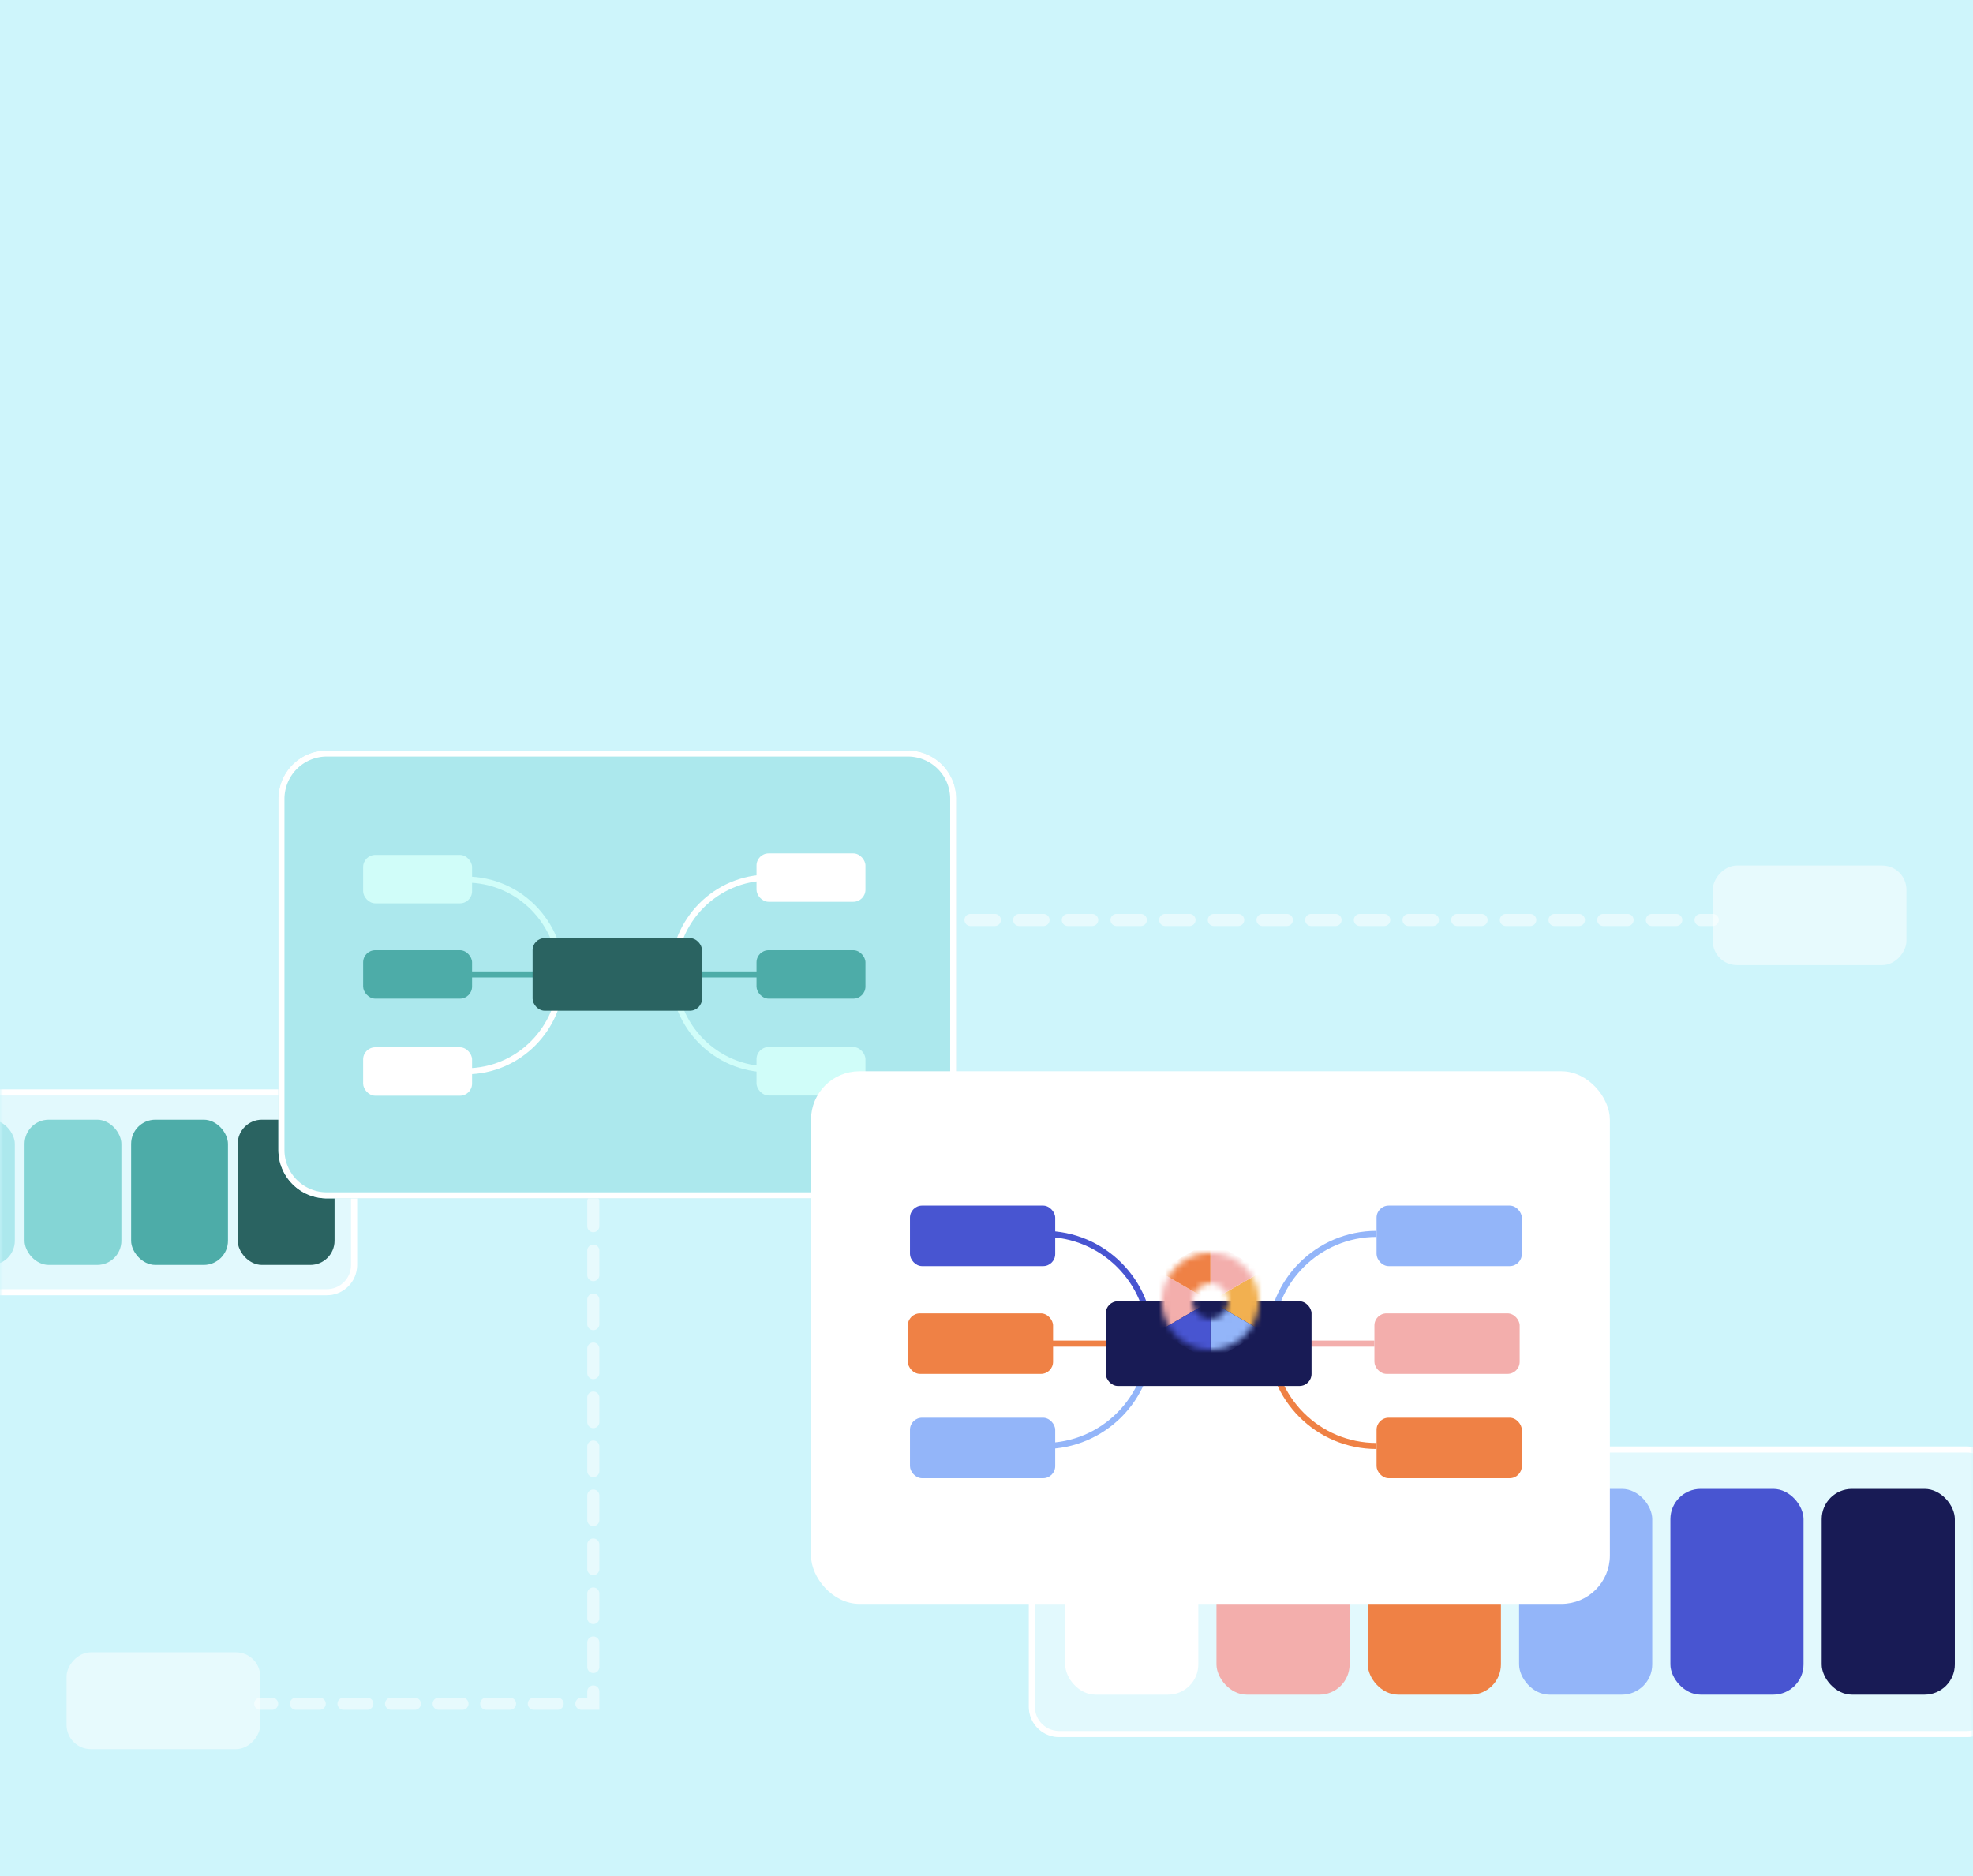<svg width="326" height="310" viewBox="0 0 326 310" fill="none" xmlns="http://www.w3.org/2000/svg"><path fill="#CEF5FB" d="M0 0h326v310H0z"/><mask id="smartColorTheme_a" style="mask-type:alpha" maskUnits="userSpaceOnUse" x="0" y="0" width="326" height="310"><path fill="#CEF5FB" d="M0 0h326v310H0z"/></mask><g mask="url(#smartColorTheme_a)"><path fill-rule="evenodd" clip-rule="evenodd" d="M284 152a1 1 0 0 0-1-1h-2.011a1 1 0 0 0 0 2H283a1 1 0 0 0 1-1Zm-6.032 0a1 1 0 0 0-1-1h-4.021a1 1 0 0 0 0 2h4.021a1 1 0 0 0 1-1Zm-8.042 0a1 1 0 0 0-1-1h-4.021a1 1 0 0 0 0 2h4.021a1 1 0 0 0 1-1Zm-8.042 0a1 1 0 0 0-1-1h-4.021a1 1 0 0 0 0 2h4.021a1 1 0 0 0 1-1Zm-8.042 0a1 1 0 0 0-1-1h-4.021a1 1 0 0 0 0 2h4.021a1 1 0 0 0 1-1Zm-8.042 0a1 1 0 0 0-1-1h-4.021a1 1 0 0 0 0 2h4.021a1 1 0 0 0 1-1Zm-8.042 0a1 1 0 0 0-1-1h-4.021a1 1 0 1 0 0 2h4.021a1 1 0 0 0 1-1Zm-8.042 0a1 1 0 0 0-1-1h-4.021a1 1 0 1 0 0 2h4.021a1 1 0 0 0 1-1Zm-8.042 0a1 1 0 0 0-1-1h-4.021a1 1 0 1 0 0 2h4.021a1 1 0 0 0 1-1Zm-8.043 0a1 1 0 0 0-1-1h-4.021a1 1 0 0 0 0 2h4.021a1 1 0 0 0 1-1Zm-8.042 0a1 1 0 0 0-1-1h-4.021a1 1 0 0 0 0 2h4.021a1 1 0 0 0 1-1Zm-8.042 0a1 1 0 0 0-1-1h-4.021a1 1 0 0 0 0 2h4.021a1 1 0 0 0 1-1Zm-8.042 0a1 1 0 0 0-1-1h-4.021a1 1 0 0 0 0 2h4.021a1 1 0 0 0 1-1Zm-8.042 0a1 1 0 0 0-1-1h-4.021a1 1 0 0 0 0 2h4.021a1 1 0 0 0 1-1Zm-8.042 0a1 1 0 0 0-1-1H168.4a1 1 0 0 0 0 2h4.021a1 1 0 0 0 1-1Zm-8.042 0a1 1 0 0 0-1-1h-4.021a1 1 0 1 0 0 2h4.021a1 1 0 0 0 1-1Zm-8.042 0a1 1 0 0 0-1-1h-4.021a1 1 0 1 0 0 2h4.021a1 1 0 0 0 1-1Zm-8.042 0a1 1 0 0 0-1-1h-4.021a1 1 0 1 0 0 2h4.021a1 1 0 0 0 1-1Zm-8.043 0a1 1 0 0 0-1-1h-4.021a1 1 0 0 0 0 2h4.021a1 1 0 0 0 1-1Zm-8.042 0a1 1 0 0 0-1-1h-4.021a1 1 0 0 0 0 2h4.021a1 1 0 0 0 1-1Zm-8.042 0a1 1 0 0 0-1-1h-4.021a1 1 0 0 0 0 2h4.021a1 1 0 0 0 1-1Zm-8.042 0a1 1 0 0 0-1-1h-4.021a1 1 0 0 0 0 2h4.021a1 1 0 0 0 1-1Zm-8.042 0a1 1 0 0 0-1-1h-4.021a1 1 0 0 0 0 2h4.021a1 1 0 0 0 1-1Zm-8.042 0a1 1 0 0 0-1-1h-3.01v3.023a1 1 0 1 0 2 0V153h1.01a1 1 0 0 0 1-1Zm-3.01 5.07a1 1 0 0 0-1 1v4.047a1 1 0 0 0 2 0v-4.047a1 1 0 0 0-1-1Zm0 8.094a1 1 0 0 0-1 1v4.047a1 1 0 0 0 2 0v-4.047a1 1 0 0 0-1-1Zm0 8.094a1 1 0 0 0-1 1v4.047a1 1 0 0 0 2 0v-4.047a1 1 0 0 0-1-1Zm0 8.094a1 1 0 0 0-1 1v4.046a1 1 0 1 0 2 0v-4.046a1 1 0 0 0-1-1Zm0 8.093a1 1 0 0 0-1 1v4.047a1 1 0 0 0 2 0v-4.047a1 1 0 0 0-1-1Zm0 8.094a1 1 0 0 0-1 1v4.047a1 1 0 0 0 2 0v-4.047a1 1 0 0 0-1-1Zm0 8.094a1 1 0 0 0-1 1v4.047a1 1 0 0 0 2 0v-4.047a1 1 0 0 0-1-1Zm0 8.094a1 1 0 0 0-1 1v4.046a1 1 0 1 0 2 0v-4.046a1 1 0 0 0-1-1Zm0 8.093a1 1 0 0 0-1 1v4.047a1 1 0 0 0 2 0v-4.047a1 1 0 0 0-1-1Zm0 8.094a1 1 0 0 0-1 1v4.047a1 1 0 0 0 2 0v-4.047a1 1 0 0 0-1-1Zm0 8.094a1 1 0 0 0-1 1v4.047a1 1 0 0 0 2 0v-4.047a1 1 0 0 0-1-1Zm0 8.094a1 1 0 0 0-1 1v4.046a1 1 0 1 0 2 0v-4.046a1 1 0 0 0-1-1Zm0 8.093a1 1 0 0 0-1 1v4.047a1 1 0 0 0 2 0v-4.047a1 1 0 0 0-1-1Zm0 8.094a1 1 0 0 0-1 1v4.047a1 1 0 0 0 2 0v-4.047a1 1 0 0 0-1-1Zm0 8.094a1 1 0 0 0-1 1v4.047a1 1 0 0 0 2 0v-4.047a1 1 0 0 0-1-1Zm0 8.094a1 1 0 0 0-1 1v1.023h-.966a1 1 0 0 0 0 2h2.965v-3.023a1 1 0 0 0-1-1Zm-4.897 3.023a1 1 0 0 0-1-1h-3.93a1 1 0 0 0 0 2h3.93a1 1 0 0 0 1-1Zm-7.862 0a1 1 0 0 0-1-1h-3.93a1 1 0 0 0 0 2h3.93a1 1 0 0 0 1-1Zm-7.861 0a1 1 0 0 0-1-1h-3.93a1 1 0 0 0 0 2h3.93a1 1 0 0 0 1-1Zm-7.862 0a1 1 0 0 0-1-1h-3.93a1 1 0 0 0 0 2h3.93a1 1 0 0 0 1-1Zm-7.861 0a1 1 0 0 0-1-1h-3.931a1 1 0 0 0 0 2h3.93a1 1 0 0 0 1-1Zm-7.862 0a1 1 0 0 0-1-1h-3.93a1 1 0 0 0 0 2h3.93a1 1 0 0 0 1-1Zm-7.862 0a1 1 0 0 0-1-1H43a1 1 0 0 0 0 2h1.965a1 1 0 0 0 1-1Z" fill="#fff" fill-opacity=".5"/><rect width="32" height="16.468" rx="4" transform="matrix(-1 0 0 1 315 143)" fill="#fff" fill-opacity=".5"/><rect width="32" height="16" rx="4" transform="matrix(-1 0 0 1 43 273)" fill="#fff" fill-opacity=".5"/><path d="M-53 185a5 5 0 0 1 5-5H54a5 5 0 0 1 5 5v24a5 5 0 0 1-5 5H-48a5 5 0 0 1-5-5v-24Z" fill="#E2F9FD"/><path fill-rule="evenodd" clip-rule="evenodd" d="M54 181H-48a4 4 0 0 0-4 4v24a4 4 0 0 0 4 4H54a4 4 0 0 0 4-4v-24a4 4 0 0 0-4-4Zm-102-1a5 5 0 0 0-5 5v24a5 5 0 0 0 5 5H54a5 5 0 0 0 5-5v-24a5 5 0 0 0-5-5H-48Z" fill="#fff"/><rect x="-13.553" y="185" width="16" height="24" rx="4" fill="#ACE8ED"/><rect x="4.057" y="185" width="16" height="24" rx="4" fill="#84D5D5"/><rect x="21.667" y="185" width="16" height="24" rx="4" fill="#4DACA8"/><rect x="39.277" y="185" width="16" height="24" rx="4" fill="#2A6361"/><path d="M46 132a8 8 0 0 1 8-8h96a8 8 0 0 1 8 8v58a8 8 0 0 1-8 8H54a8 8 0 0 1-8-8v-58Z" fill="#ACE8ED"/><path fill-rule="evenodd" clip-rule="evenodd" d="M150 125H54a7 7 0 0 0-7 7v58a7 7 0 0 0 7 7h96a7 7 0 0 0 7-7v-58a7 7 0 0 0-7-7Zm-96-1a8 8 0 0 0-8 8v58a8 8 0 0 0 8 8h96a8 8 0 0 0 8-8v-58a8 8 0 0 0-8-8H54Z" fill="#fff"/><path fill-rule="evenodd" clip-rule="evenodd" d="M98.292 161.5H75v-1h23.292v1ZM125.292 161.5H102v-1h23.292v1Z" fill="#4DACA8"/><path fill-rule="evenodd" clip-rule="evenodd" d="M111.782 160.836c0 8.473 6.817 15.336 15.218 15.336v1c-8.961 0-16.218-7.317-16.218-16.336h1Z" fill="#D0FDF9"/><path fill-rule="evenodd" clip-rule="evenodd" d="M127 145.5c-8.401 0-15.218 6.863-15.218 15.336h-1c0-9.019 7.257-16.336 16.218-16.336v1ZM92.219 161.164c0 8.473-6.817 15.336-15.219 15.336v1c8.96 0 16.219-7.317 16.219-16.336h-1Z" fill="#fff"/><path fill-rule="evenodd" clip-rule="evenodd" d="M77 145.828c8.401 0 15.219 6.863 15.219 15.336h1c0-9.019-7.258-16.336-16.219-16.336v1Z" fill="#D0FDF9"/><rect x="88" y="155" width="28" height="12" rx="2" fill="#2A6361"/><rect x="125" y="141" width="18" height="8" rx="2" fill="#fff"/><rect x="60" y="141.253" width="18" height="8" rx="2" fill="#D0FDF9"/><rect x="125" y="157" width="18" height="8" rx="2" fill="#4DACA8"/><rect x="60" y="157" width="18" height="8" rx="2" fill="#4DACA8"/><rect x="125" y="173" width="18" height="8" rx="2" fill="#D0FDF9"/><rect x="60" y="173.04" width="18" height="8" rx="2" fill="#fff"/><path d="M170 244a5 5 0 0 1 5-5h150a5 5 0 0 1 5 5v38a5 5 0 0 1-5 5H175a5 5 0 0 1-5-5v-38Z" fill="#E2F9FD"/><path fill-rule="evenodd" clip-rule="evenodd" d="M325 240H175a4 4 0 0 0-4 4v38a4 4 0 0 0 4 4h150a4 4 0 0 0 4-4v-38a4 4 0 0 0-4-4Zm-150-1a5 5 0 0 0-5 5v38a5 5 0 0 0 5 5h150a5 5 0 0 0 5-5v-38a5 5 0 0 0-5-5H175Z" fill="#fff"/><rect x="176" y="246" width="22" height="34" rx="5" fill="#fff"/><rect x="201" y="246" width="22" height="34" rx="5" fill="#F3AEAC"/><rect x="226" y="246" width="22" height="34" rx="5" fill="#EF8145"/><rect x="251" y="246" width="22" height="34" rx="5" fill="#93B5F9"/><rect x="276" y="246" width="22" height="34" rx="5" fill="#4855D1"/><rect x="301" y="246" width="22" height="34" rx="5" fill="#181B55"/><rect x="134.5" y="177.5" width="131" height="87" rx="7.5" fill="#fff" stroke="#fff"/><path fill-rule="evenodd" clip-rule="evenodd" d="M199.646 222.5h-27.451v-1h27.451v1Z" fill="#EF8145"/><path fill-rule="evenodd" clip-rule="evenodd" d="M227.097 222.5h-27.451v-1h27.451v1Z" fill="#F3AEAC"/><path fill-rule="evenodd" clip-rule="evenodd" d="M210.429 221.39c0 9.401 7.621 17.022 17.022 17.022v1c-9.953 0-18.022-8.069-18.022-18.022h1Z" fill="#EF8145"/><path fill-rule="evenodd" clip-rule="evenodd" d="M227.451 204.367c-9.401 0-17.022 7.621-17.022 17.022h-1c0-9.953 8.069-18.022 18.022-18.022v1ZM189.571 221.39c0 9.401-7.621 17.022-17.022 17.022v1c9.953 0 18.022-8.069 18.022-18.022h-1Z" fill="#93B5F9"/><path fill-rule="evenodd" clip-rule="evenodd" d="M172.549 204.367c9.401 0 17.022 7.621 17.022 17.022h1c0-9.953-8.069-18.022-18.022-18.022v1Z" fill="#4855D1"/><rect x="182.708" y="215" width="34" height="14" rx="2" fill="#181B55"/><rect x="227.451" y="199.194" width="24" height="10" rx="2" fill="#93B5F9"/><rect x="150.354" y="199.194" width="24" height="10" rx="2" fill="#4855D1"/><rect x="227.097" y="217" width="24" height="10" rx="2" fill="#F3AEAC"/><rect x="150" y="217" width="24" height="10" rx="2" fill="#EF8145"/><rect x="227.451" y="234.239" width="24" height="10" rx="2" fill="#EF8145"/><rect x="150.354" y="234.239" width="24" height="10" rx="2" fill="#93B5F9"/></g><mask id="smartColorTheme_b" style="mask-type:alpha" maskUnits="userSpaceOnUse" x="192" y="207" width="16" height="16"><path fill-rule="evenodd" clip-rule="evenodd" d="M200 217.909a2.908 2.908 0 1 0 .001-5.817 2.908 2.908 0 0 0-.001 5.817Zm0 5.091a8 8 0 1 0 0-16 8 8 0 0 0 0 16Z" fill="#000"/></mask><g mask="url(#smartColorTheme_b)"><path d="M208.66 220v-10l-8.66 5 8.66 5Z" fill="#F2B050"/><path d="m208.66 210-8.66-5v10l8.66-5Z" fill="#F3AEAC"/><path d="m208.66 220-8.66 5v-10l8.66 5Z" fill="#93B5F9"/><path d="M191.34 220v-10l8.66 5-8.66 5Z" fill="#F3AEAC"/><path d="m191.34 210 8.66-5v10l-8.66-5Z" fill="#EF8145"/><path d="m191.34 220 8.66 5v-10l-8.66 5Z" fill="#4855D1"/></g></svg>
